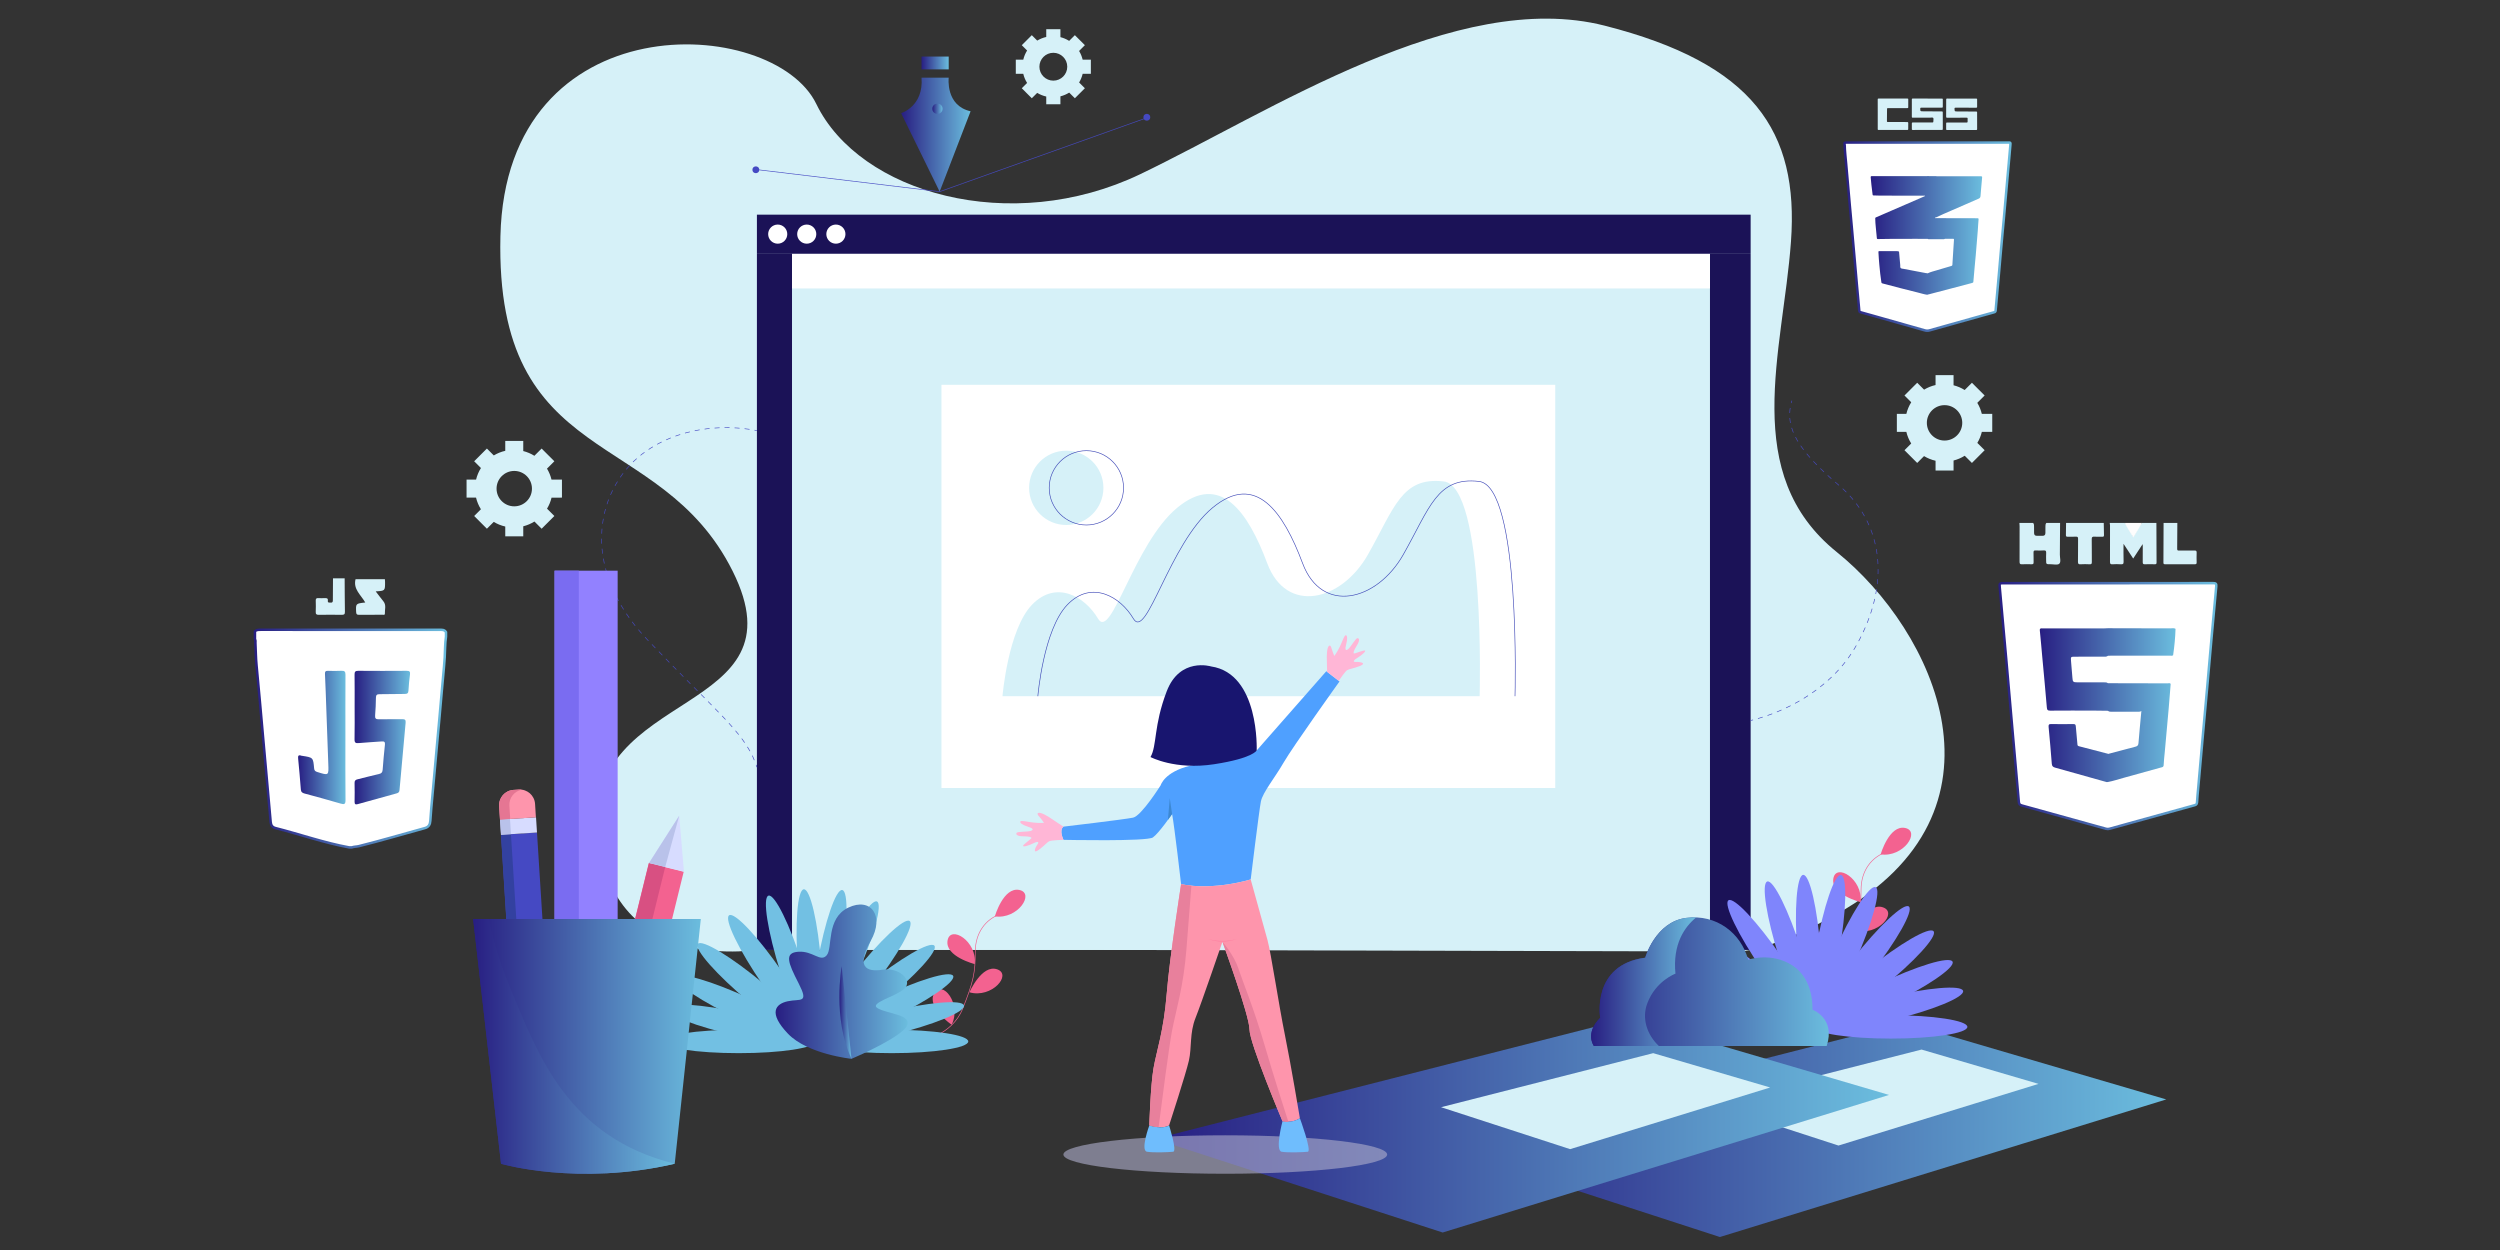 <?xml version="1.0" encoding="utf-8"?>
<!-- Generator: Adobe Illustrator 17.0.0, SVG Export Plug-In . SVG Version: 6.00 Build 0)  -->
<!DOCTYPE svg PUBLIC "-//W3C//DTD SVG 1.1//EN" "http://www.w3.org/Graphics/SVG/1.1/DTD/svg11.dtd">
<svg version="1.1" xmlns="http://www.w3.org/2000/svg" xmlns:xlink="http://www.w3.org/1999/xlink" x="0px" y="0px" width="4000px"
	 height="2000px" viewBox="0 0 4000 2000" enable-background="new 0 0 4000 2000" xml:space="preserve">
<rect x="0" y="0" width="4000" height="2000" fill="#333333" stroke="none"/>
<g id="BACKGROUND" display="none">
	<rect x="1582.162" y="473.05" display="inline" fill="#FFFFFF" width="750" height="500"/>
</g>
<g id="OBJECTS">
	<linearGradient id="SVGID_1_" gradientUnits="userSpaceOnUse" x1="405.943" y1="1181.717" x2="715.609" y2="1181.717">
		<stop  offset="0" style="stop-color:#281E82"/>
		<stop  offset="1" style="stop-color:#6BBDDE"/>
	</linearGradient>
	<path fill="#FFFFFF" stroke="url(#SVGID_1_)" stroke-width="4" stroke-miterlimit="10" d="M562.929,1355.82
		c-1.435,0-2.87,0-4.305,0c-40.015-7.294-78.382-20.867-117.688-30.864c-5.08-1.292-7.37-4.38-7.847-9.667
		c-3.943-43.757-7.716-87.531-11.761-131.277c-3.693-39.941-6.915-79.924-10.868-119.843c-1.173-11.845-1.148-23.819-1.792-35.728
		c-0.101-1.863,0.539-3.839-0.725-5.554c0-4.305,0-8.61,0-12.915c2.753-2.468,6.175-2.322,9.505-2.324
		c95.084-0.044,190.168-0.054,285.252,0.02c3.979,0.003,8.313-0.524,10.91,3.739c0,2.392,0,4.784,0,7.175
		c-1.729,11.075-1.346,22.287-2.082,33.427c-1.276,19.31-3.437,38.534-5.003,57.814c-1.991,24.518-4.392,49.003-6.563,73.507
		c-2.635,29.738-5.246,59.479-8.043,89.203c-1.275,13.553-2.533,27.114-3.394,40.697c-0.383,6.05-2.744,10.062-8.593,11.673
		c-35.257,9.713-70.324,20.119-105.823,28.947C570.422,1354.766,566.543,1354.534,562.929,1355.82z"/>
	<path fill="#D6F1F8" d="M551.448,925.304c0.113,17.925,0.12,35.851,0.419,53.772c0.068,4.081-1.692,4.66-5.14,4.617
		c-12.193-0.152-24.391-0.174-36.583,0.011c-3.625,0.055-5.174-0.855-4.986-4.764c0.287-5.964,0.209-11.956,0.023-17.928
		c-0.097-3.123,0.984-4.266,4.112-4.054c3.332,0.226,6.695,0.139,10.039,0.025c3.084-0.105,5.774-0.157,5.215,4.292
		c-0.441,3.508,2.357,2.704,4.383,2.912c2.88,0.295,3.645-1.024,3.639-3.75c-0.026-11.711,0.132-23.422,0.222-35.132
		C539.011,925.304,545.229,925.304,551.448,925.304z"/>
	<linearGradient id="SVGID_2_" gradientUnits="userSpaceOnUse" x1="476.937" y1="1179.905" x2="552.829" y2="1179.905">
		<stop  offset="0" style="stop-color:#281E82"/>
		<stop  offset="1" style="stop-color:#6BBDDE"/>
	</linearGradient>
	<path fill="url(#SVGID_2_)" d="M552.664,1180.828c-0.001,32.987-0.207,65.976,0.162,98.959c0.08,7.179-1.875,7.71-8.084,5.862
		c-18.986-5.65-38.132-10.77-57.254-15.952c-3.559-0.965-5.799-2.2-6.118-6.485c-1.223-16.43-2.775-32.837-4.32-49.241
		c-0.379-4.027-0.057-6.811,5.076-4.832c0.434,0.167,0.943,0.133,1.416,0.205c17.401,2.644,17.536,2.632,19.059,20.038
		c0.314,3.589,1.852,4.822,4.936,5.789c18.758,5.882,18.496,5.948,17.713-13.646c-1.527-38.199-2.743-76.411-4.107-114.617
		c-0.341-9.55-0.641-19.105-1.187-28.644c-0.216-3.779,1.12-5.054,4.875-4.935c7.164,0.227,14.358,0.37,21.505-0.042
		c5.077-0.293,6.464,1.423,6.434,6.431C552.568,1113.42,552.665,1147.125,552.664,1180.828z"/>
	<path fill="#D6F1F8" d="M568.876,926.765c15.647,0,31.294,0,46.942,0c0.089,1.425,0.245,2.849,0.256,4.274
		c0.113,14.301,0.106,14.301-14.946,15.169c4.364,5.662,8.209,10.896,12.314,15.918c5.055,6.184,1.977,13.265,2.352,19.93
		c0.128,2.279-2.58,1.527-4.077,1.535c-12.416,0.068-24.833-0.049-37.247,0.102c-3.29,0.04-4.476-0.794-4.64-4.353
		c-0.63-13.655-0.784-13.647,14.568-15.346C577.721,952.088,564.808,942.842,568.876,926.765z"/>
	<linearGradient id="SVGID_3_" gradientUnits="userSpaceOnUse" x1="567.268" y1="1180.149" x2="656.116" y2="1180.149">
		<stop  offset="0" style="stop-color:#281E82"/>
		<stop  offset="1" style="stop-color:#6BBDDE"/>
	</linearGradient>
	<path fill="url(#SVGID_3_)" d="M567.413,1131.128c-0.001-17.215,0.151-34.432-0.102-51.643c-0.068-4.616,1.107-6.223,5.946-6.183
		c25.821,0.215,51.645,0.205,77.465,0.006c4.575-0.035,5.822,1.375,5.271,5.774c-1.067,8.528-2.024,17.092-2.433,25.67
		c-0.213,4.47-1.901,5.567-6.074,5.556c-13.387-0.036-26.776,0.449-40.163,0.402c-4.323-0.015-5.78,1.359-5.826,5.723
		c-0.097,9.313-0.511,18.641-1.281,27.922c-0.411,4.956,0.878,6.676,6.097,6.522c12.422-0.368,24.866,0.048,37.293-0.208
		c4.432-0.091,5.818,1.193,5.392,5.694c-3.392,35.907-6.654,71.826-9.773,107.758c-0.289,3.332-1.846,4.512-4.615,5.273
		c-20.72,5.694-41.439,11.391-62.129,17.192c-3.737,1.048-5.21,0.204-5.132-3.895c0.19-10.038,0.22-20.087-0.018-30.123
		c-0.088-3.727,1.637-4.935,4.825-5.704c11.372-2.743,22.65-5.902,34.073-8.401c4.315-0.944,5.743-2.787,6.043-7.096
		c0.929-13.339,2.244-26.655,3.623-39.957c0.434-4.192-0.974-5.449-5.096-5.116c-12.143,0.983-24.334,1.436-36.456,2.607
		c-5.15,0.497-7.204-0.282-7.07-6.131C567.667,1165.564,567.414,1148.343,567.413,1131.128z"/>
	<linearGradient id="SVGID_4_" gradientUnits="userSpaceOnUse" x1="2949.337" y1="378.624" x2="3218.71" y2="378.624">
		<stop  offset="0" style="stop-color:#281E82"/>
		<stop  offset="1" style="stop-color:#6BBDDE"/>
	</linearGradient>
	<path fill="#FFFFFF" stroke="url(#SVGID_4_)" stroke-width="4" stroke-miterlimit="10" d="M2951.337,231.925
		c0-1.091,0-2.182,0-3.273c0.538-0.484,1.203-0.527,1.875-0.544c0.667-0.016,1.333-0.01,2-0.01
		c85.701,0,171.403-0.003,257.104,0.008c4.737,0.001,4.635-0.484,4.2,4.817c-0.763,9.294-1.613,18.582-2.456,27.869
		c-0.674,7.418-1.332,14.838-1.997,22.256c-0.671,7.479-1.319,14.96-1.968,22.441c-0.649,7.481-1.372,14.956-2.006,22.437
		c-0.644,7.602-1.364,15.198-2.023,22.799c-0.612,7.058-1.276,14.113-1.937,21.167c-0.711,7.596-1.402,15.194-2.049,22.796
		c-0.503,5.913-1.052,11.822-1.558,17.734c-0.562,6.576-1.138,13.15-1.714,19.725c-0.639,7.299-1.269,14.599-1.946,21.895
		c-0.689,7.416-1.312,14.838-2.011,22.253c-0.654,6.933-1.343,13.863-1.882,20.807c-0.127,1.631-1.165,2.219-2.574,2.602
		c-6.901,1.874-13.789,3.796-20.664,5.764c-16.022,4.585-32.103,8.965-48.13,13.536c-11.423,3.257-22.902,6.317-34.313,9.619
		c-2.57,0.744-5.119,0.689-7.69-0.051c-25.918-7.456-51.912-14.645-77.849-22.035c-7.868-2.242-15.734-4.492-23.635-6.616
		c-3.05-0.82-3.072-0.889-3.381-4.032c-1.294-13.139-2.438-26.292-3.637-39.44c-1.458-15.981-2.769-31.975-4.221-47.956
		c-1.294-14.233-2.514-28.473-3.799-42.707c-1.144-12.666-2.349-25.327-3.471-37.994c-1.037-11.701-2.08-23.402-3.073-35.107
		c-0.871-10.255-1.833-20.505-2.728-30.757c-0.858-9.824-2.07-19.626-2.284-29.501
		C2951.513,232.231,2951.424,232.082,2951.337,231.925z"/>
	<path fill="#D6F1F8" d="M3083.553,207.922c-7.697,0-15.395-0.025-23.091,0.027c-1.155,0.008-1.548-0.247-1.507-1.468
		c0.096-2.906,0.108-5.82,0.001-8.725c-0.051-1.401,0.312-1.814,1.771-1.806c10.242,0.057,20.485-0.024,30.727,0.038
		c1.491,0.009,2.023-0.324,1.908-1.853c-0.144-1.91,0.854-4.4-0.323-5.575c-0.926-0.924-3.444-0.281-5.254-0.284
		c-9.091-0.016-18.183-0.044-27.273,0.012c-1.292,0.008-1.587-0.347-1.578-1.603c0.064-9.151,0.078-18.304,0.024-27.455
		c-0.008-1.315,0.388-1.556,1.617-1.552c15.454,0.052,30.909,0.056,46.364,0.036c1.079-0.001,1.585,0.116,1.55,1.42
		c-0.102,3.876-0.092,7.758-0.007,11.635c0.027,1.244-0.393,1.472-1.534,1.471c-10.909-0.01-21.818,0.062-32.727,0.039
		c-1.357-0.003-1.851,0.247-1.811,1.741c0.106,4.02,0.027,4.022,4.04,4.053c10.12,0.077,20.24,0.176,30.36,0.204
		c1.232,0.003,1.641,0.274,1.634,1.582c-0.046,8.848-0.038,17.698,0.045,26.546c0.013,1.38-0.491,1.522-1.662,1.514
		c-7.758-0.049-15.516-0.025-23.273-0.025C3083.553,207.903,3083.553,207.913,3083.553,207.922z"/>
	<path fill="#D6F1F8" d="M3138.615,207.967c-7.755,0-15.51-0.026-23.264,0.028c-1.173,0.008-1.541-0.281-1.505-1.481
		c0.089-2.966,0.098-5.938,0.007-8.903c-0.041-1.322,0.438-1.563,1.656-1.559c10.298,0.036,20.596-0.03,30.894,0.027
		c1.446,0.008,1.876-0.39,1.764-1.789c-0.111-1.384-0.127-2.799,0.035-4.174c0.192-1.63-0.515-1.827-1.931-1.819
		c-10.178,0.059-20.356,0.003-30.534,0.065c-1.427,0.009-1.937-0.209-1.916-1.812c0.12-9.026,0.123-18.053,0.103-27.08
		c-0.003-1.243,0.146-1.769,1.624-1.763c15.449,0.064,30.898,0.053,46.347,0.013c1.169-0.003,1.528,0.274,1.502,1.479
		c-0.081,3.815-0.096,7.635,0.006,11.449c0.036,1.357-0.314,1.688-1.677,1.681c-10.905-0.052-21.81,0.011-32.715-0.033
		c-1.377-0.005-1.861,0.26-1.794,1.761c0.19,4.244,0.116,4.23,4.299,4.251c10.056,0.051,20.112,0.151,30.168,0.147
		c1.379-0.001,1.694,0.366,1.686,1.709c-0.054,8.724-0.052,17.448,0.036,26.172c0.014,1.421-0.409,1.656-1.709,1.645
		c-7.694-0.063-15.388-0.031-23.082-0.031C3138.615,207.956,3138.615,207.961,3138.615,207.967z"/>
	<path fill="#D6F1F8" d="M3004.382,182.759c0-7.816,0.029-15.632-0.03-23.447c-0.009-1.23,0.238-1.615,1.55-1.612
		c15.267,0.036,30.535,0.014,45.802-0.038c1.146-0.004,1.544,0.234,1.517,1.464c-0.089,4.057-0.106,8.119-0.019,12.176
		c0.029,1.366-0.351,1.7-1.708,1.693c-10.178-0.047-20.357,0.025-30.535-0.023c-1.349-0.006-1.695,0.307-1.691,1.67
		c0.021,6.3-0.047,12.602-0.182,18.901c-0.029,1.366,0.336,1.7,1.701,1.696c10.178-0.028,20.356,0.075,30.534,0.033
		c1.556-0.006,1.925,0.458,1.872,1.922c-0.114,3.147-0.097,6.3-0.046,9.45c0.017,1.045-0.326,1.3-1.337,1.298
		c-15.389-0.039-30.778-0.059-46.167-0.015c-1.337,0.004-1.262-0.632-1.26-1.54c0.016-7.876,0.01-15.753,0.01-23.629
		C3004.39,182.759,3004.386,182.759,3004.382,182.759z"/>
	<linearGradient id="SVGID_5_" gradientUnits="userSpaceOnUse" x1="2993.104" y1="376.701" x2="3171.401" y2="376.701">
		<stop  offset="0" style="stop-color:#281E82"/>
		<stop  offset="1" style="stop-color:#6BBDDE"/>
	</linearGradient>
	<path fill="url(#SVGID_5_)" d="M3169.572,282.075c-23.637,0.032-47.275-0.014-70.912-0.04h-0.001l0,0
		c-0.617-0.366-1.296-0.199-1.947-0.205c-4.22-0.042-8.44-0.063-12.661-0.09c-0.846,0.025-1.693,0.071-2.54,0.071
		c-28.72,0.004-57.44,0.026-86.16-0.048c-1.924-0.005-2.401,0.554-2.208,2.321c0.424,3.901,0.688,7.82,1.122,11.721
		c0.579,5.213,1.251,10.416,1.898,15.621c0.097,0.777,0.382,1.258,1.374,1.268c3.511,0.036,7.021,0.282,10.531,0.293
		c19.51,0.06,39.02,0.075,58.53,0.103c4.479,0.007,8.959,0.001,13.439,0.001c0.003,0.192,0.006,0.383,0.009,0.574
		c-0.754,0.355-1.5,0.729-2.263,1.06c-20.451,8.876-40.903,17.749-61.358,26.618c-4.588,1.989-9.205,3.915-13.761,5.974
		c-0.932,0.421-2.294,0.57-2.295,2.178c-0.003,4.909,0.494,9.783,0.949,14.659c0.517,5.529,1.192,11.044,1.606,16.579
		c0.112,1.499,0.569,1.797,1.922,1.768c6.419-0.136,12.84-0.232,19.26-0.264c12.784-0.063,25.568-0.086,38.352-0.105
		c7.209-0.011,14.418,0.019,21.627,0.031c0.709,0.605,1.576,0.548,2.416,0.55c7.612,0.013,15.224,0.014,22.836-0.002
		c0.835-0.002,1.709,0.079,2.414-0.544c-0.013-0.056-0.046-0.072-0.062-0.121c4.482,0.017,8.964,0.063,13.445,0.029
		c1.035-0.008,1.311,0.257,1.233,1.321c-0.429,5.914-0.773,11.835-1.149,17.753c-0.475,7.488-0.974,14.976-1.406,22.467
		c-0.061,1.063-0.357,1.546-1.451,1.862c-7.755,2.239-15.501,4.515-23.214,6.895c-5.03,1.552-10.215,2.66-14.976,5.018
		c-0.329-0.244-0.839-0.104-1.188-0.305c-0.424-0.019-0.857,0.012-1.27-0.066c-12.004-2.269-24.005-4.549-36.007-6.829
		c-1.535-0.292-3.34-0.239-4.474-1.209c-1.284-1.099-0.704-3.04-0.852-4.625c-0.596-6.375-1.288-12.744-1.713-19.131
		c-0.245-3.675,0.045-2.671-3.24-3.402c-0.349-0.078-0.725-0.045-1.088-0.044c-9.091,0.014-18.181,0.05-27.272,0.027
		c-1.222-0.003-1.653,0.249-1.596,1.612c0.283,6.83,0.875,13.633,1.456,20.442c0.796,9.323,1.881,18.605,3.27,27.857
		c0.171,1.139,0.584,1.462,1.598,1.728c18.74,4.915,37.448,9.958,56.285,14.494c5.202,1.253,10.29,2.983,15.614,3.723
		c0.254-0.141,0.508-0.282,0.762-0.422c0.473-0.079,0.956-0.12,1.418-0.241c12.189-3.184,24.379-6.366,36.563-9.571
		c11.016-2.898,22.019-5.847,33.045-8.704c1.239-0.321,1.828-0.808,1.895-2.104c0.103-1.991,0.353-3.974,0.528-5.962
		c0.52-5.902,1.019-11.806,1.555-17.707c0.552-6.08,1.167-12.154,1.703-18.236c0.547-6.204,1.027-12.414,1.543-18.62
		c0.576-6.931,1.202-13.857,1.726-20.792c0.452-5.973,0.664-11.967,1.253-17.925c0.189-1.908-0.405-2.185-1.932-2.182
		c-21.759,0.037-43.518-0.148-65.277-0.148c-0.815,0-1.63,0-2.445,0c0.563-2,1.222-0.962,1.897-1.285
		c15.093-7.221,30.623-13.371,45.868-20.249c7.318-3.302,14.669-6.49,22.056-9.635c2.167-0.923,2.883-2.402,2.997-4.596
		c0.178-3.441,0.537-6.861,0.836-10.295c0.55-6.325,1.09-12.645,1.688-18.965C3171.51,282.584,3171.183,282.073,3169.572,282.075z"
		/>
	<path fill="#D6F1F8" d="M3450.241,836.728c0.069,21.041,0.106,42.082,0.252,63.122c0.016,2.251-0.539,3.052-2.897,2.976
		c-5.256-0.17-10.528-0.199-15.781,0.007c-2.753,0.108-3.492-0.81-3.441-3.49c0.16-8.288,0.062-16.582,0.051-24.873
		c-0.001-0.903-0.087-1.807-0.195-3.906c-5.342,8.174-10.065,15.401-15.104,23.11c-5.004-7.629-9.826-14.98-15.476-23.594
		c0,10.474-0.224,19.478,0.107,28.461c0.139,3.772-1.096,4.534-4.514,4.305c-4.445-0.299-8.943-0.321-13.383,0.008
		c-3.357,0.248-3.884-1.082-3.866-4.041c0.114-19.452,0.067-38.906,0.038-58.359c-0.002-1.243-0.294-2.485-0.452-3.727
		c7.977,0,15.953,0,23.93,0c3.341,2.268,4.536,6.078,6.548,9.276c2.626,4.173,5.309,8.325,7.517,12.79
		c-0.119,0.578,0.643-0.336,0.051-0.098c-0.265,0.106-0.381-0.07-0.174-0.426c4.292-7.381,7.665-15.354,13.816-21.542
		C3434.926,836.728,3442.583,836.728,3450.241,836.728z"/>
	<path fill="#D6F1F8" d="M3296.134,836.728c-0.106,16.884-0.148,33.768-0.357,50.651c-0.063,5.045,2.193,11.795-0.97,14.64
		c-2.766,2.487-9.403,0.714-14.33,0.745c-6.677,0.042-6.677,0.01-6.677-6.742c0-3.667-0.202-7.348,0.061-10.996
		c0.229-3.178-0.474-4.635-4.06-4.344c-4.118,0.334-8.294,0.257-12.425,0.016c-2.85-0.166-3.926,0.518-3.753,3.606
		c0.284,5.086-0.05,10.203,0.13,15.299c0.089,2.523-0.714,3.311-3.226,3.225c-5.096-0.175-10.214-0.265-15.299,0.025
		c-3.239,0.185-3.954-0.923-3.932-3.993c0.134-18.971,0.075-37.943,0.053-56.915c-0.002-1.738-0.198-3.477-0.304-5.215
		c7.338,0,14.677,0,22.015,0c1.735,2.008,1.38,4.465,1.432,6.819c0.066,3.016,0.04,6.033,0.036,9.049
		c-0.004,3.099,1.277,4.741,4.537,4.691c3.015-0.046,6.034-0.046,9.049,0c3.26,0.05,4.535-1.593,4.537-4.691
		c0.002-3.334-0.02-6.668,0.036-10.002c0.035-2.058-0.081-4.164,1.431-5.867C3281.457,836.728,3288.795,836.728,3296.134,836.728z"
		/>
	<path fill="#D6F1F8" d="M3366.009,836.728c0.106,6.525,0.121,13.054,0.364,19.573c0.089,2.392-1.107,2.499-2.908,2.466
		c-4.146-0.076-8.31,0.196-12.438-0.094c-3.244-0.228-4.325,0.573-4.255,4.063c0.241,12.119,0.004,24.247,0.159,36.369
		c0.036,2.821-0.477,3.946-3.594,3.748c-4.767-0.302-9.58-0.298-14.347-0.004c-3.279,0.202-4.299-0.633-4.232-4.091
		c0.237-12.119-0.002-24.247,0.161-36.369c0.039-2.864-0.541-3.938-3.62-3.722c-4.286,0.3-8.614-0.048-12.914,0.125
		c-2.312,0.093-3.008-0.64-2.933-2.943c0.207-6.37,0.185-12.747,0.254-19.121C3325.807,836.728,3345.908,836.728,3366.009,836.728z"
		/>
	<path fill="#D6F1F8" d="M3483.743,836.728c-0.069,13.85-0.068,27.701-0.265,41.55c-0.039,2.73,1.359,2.631,3.25,2.62
		c8.123-0.047,16.248,0.074,24.368-0.074c2.616-0.048,3.662,0.588,3.544,3.399c-0.212,5.088-0.158,10.194-0.016,15.286
		c0.064,2.301-0.307,3.353-3.026,3.33c-15.767-0.134-31.535-0.09-47.303-0.034c-1.904,0.007-2.838-0.268-2.822-2.548
		c0.152-21.176,0.187-42.353,0.255-63.53C3469.066,836.728,3476.404,836.728,3483.743,836.728z"/>
	<path fill="#FDFDFD" d="M3427.269,836.728c-4.522,7.577-9.045,15.155-13.862,23.225c-4.89-7.934-9.844-15.301-13.897-23.225
		C3408.763,836.728,3418.016,836.728,3427.269,836.728z"/>
	<linearGradient id="SVGID_6_" gradientUnits="userSpaceOnUse" x1="3197.363" y1="1129.728" x2="3548.089" y2="1129.728">
		<stop  offset="0" style="stop-color:#281E82"/>
		<stop  offset="1" style="stop-color:#6BBDDE"/>
	</linearGradient>
	<path fill="#FFFFFF" stroke="url(#SVGID_6_)" stroke-width="4" stroke-miterlimit="10" d="M3373.002,933.11
		c55.983,0,111.967,0.045,167.95-0.091c4.126-0.01,5.493,0.762,5.061,5.198c-2.612,26.806-4.972,53.637-7.365,80.464
		c-2.393,26.827-4.698,53.662-7.09,80.49c-2.392,26.827-4.865,53.646-7.261,80.473c-2.381,26.668-4.714,53.341-7.06,80.013
		c-0.712,8.097-1.574,16.187-2.009,24.299c-0.187,3.485-2.296,3.962-4.857,4.668c-34.51,9.515-69.003,19.087-103.501,28.644
		c-10.425,2.888-20.86,5.738-31.268,8.686c-2.046,0.58-3.883,0.679-6.014,0.085c-44.903-12.523-89.82-24.997-134.782-37.307
		c-3.426-0.938-4.409-2.52-4.696-5.835c-3.364-38.9-6.896-77.786-10.338-116.679c-3.329-37.624-6.562-75.257-9.913-112.88
		c-3.337-37.463-6.771-74.917-10.162-112.375c-0.014-0.159-0.03-0.318-0.045-0.476c-0.702-7.374-0.702-7.374,6.834-7.374
		C3261.992,933.11,3317.497,933.11,3373.002,933.11z"/>
	<linearGradient id="SVGID_7_" gradientUnits="userSpaceOnUse" x1="3263.68" y1="1128.256" x2="3480.863" y2="1128.256">
		<stop  offset="0" style="stop-color:#281E82"/>
		<stop  offset="1" style="stop-color:#6BBDDE"/>
	</linearGradient>
	<path fill="url(#SVGID_7_)" d="M3480.863,1006.132c-2.631-1.671-5.543-0.733-8.298-0.745c-33.289-0.139-66.579-0.172-99.868-0.234
		c-1.906,0.083-3.812,0.238-5.718,0.238c-33,0.015-66,0.018-99-0.003c-2.479-0.001-4.661-0.404-4.246,3.557
		c1.492,14.255,2.654,28.545,3.963,42.819c2.443,26.645,5.019,53.279,7.228,79.943c0.339,4.088,1.295,5.364,5.511,5.326
		c22.955-0.21,45.913-0.126,68.869-0.085c7.801,0.014,15.602,0.194,23.403,0.298c1.818,1.654,4.088,1.569,6.303,1.574
		c13.807,0.034,27.615,0.046,41.422-0.009c2.003-0.008,4.079,0.112,5.782-1.298c-1.573,17.102-3.26,34.194-4.622,51.312
		c-0.273,3.423-1.372,4.983-4.705,5.834c-14.667,3.746-29.273,7.73-43.9,11.63c-0.079-0.09-0.159-0.18-0.238-0.27
		c-15.535-4.053-31.058-8.154-46.619-12.105c-2.167-0.551-2.133-1.856-2.278-3.502c-0.825-9.367-1.823-18.719-2.536-28.094
		c-0.207-2.714-0.823-3.889-3.883-3.841c-11.802,0.184-23.611,0.217-35.412-0.009c-3.709-0.071-4.585,1.031-4.244,4.634
		c1.862,19.674,3.61,39.361,5.119,59.065c0.305,3.98,2.179,5.187,5.627,6.14c27.455,7.586,54.859,15.355,82.278,23.068
		c0.638-0.063,1.277-0.125,1.915-0.188c8.621-1.571,16.907-4.416,25.335-6.714c19.802-5.4,39.578-10.899,59.347-16.422
		c1.965-0.549,4.299-0.466,4.443-3.842c0.3-6.998,1.173-13.971,1.804-20.955c2.106-23.332,4.251-46.661,6.297-69.999
		c1.14-13.009,2.111-26.032,3.159-39.048h-0.001l0,0c-1.325-1.806-3.232-0.844-4.821-0.85c-31.861-0.122-63.723-0.157-95.585-0.21
		c-2.045-1.679-4.511-1.37-6.874-1.377c-14.032-0.04-28.064,0.005-42.096-0.029c-6.649-0.016-7.407-0.735-7.838-7.261
		c-0.599-9.061-1.692-18.079-2.269-27.145c-0.403-6.326-0.414-6.58,5.828-6.599c15.308-0.048,30.616,0.007,45.923-0.036
		c2.515-0.007,5.153,0.382,7.33-1.442c1.748-0.061,3.495-0.175,5.243-0.175c31.376-0.011,62.753,0.007,94.13-0.049
		c1.639-0.003,3.504,0.79,4.943-0.763C3479.066,1034.297,3480.441,1020.258,3480.863,1006.132L3480.863,1006.132L3480.863,1006.132z
		"/>
	<linearGradient id="SVGID_8_" gradientUnits="userSpaceOnUse" x1="2291.015" y1="1807.88" x2="3466.01" y2="1807.88">
		<stop  offset="0" style="stop-color:#281E82"/>
		<stop  offset="1" style="stop-color:#6BBDDE"/>
	</linearGradient>
	<polygon fill="url(#SVGID_8_)" points="2291.015,1829.48 3048.426,1636.526 3466.01,1759.082 2751.797,1979.234 	"/>
	<polygon fill="#D6F1F8" points="2735.037,1765.764 3074.494,1679.287 3261.646,1734.213 2941.551,1832.881 	"/>
	<linearGradient id="SVGID_9_" gradientUnits="userSpaceOnUse" x1="1847.482" y1="1800.68" x2="3022.477" y2="1800.68">
		<stop  offset="0" style="stop-color:#281E82"/>
		<stop  offset="1" style="stop-color:#6BBDDE"/>
	</linearGradient>
	<polygon fill="url(#SVGID_9_)" points="1847.482,1822.28 2604.893,1629.327 3022.477,1751.882 2308.264,1972.034 	"/>
	<polygon fill="#D6F1F8" points="2305.677,1771.524 2645.133,1685.047 2832.286,1739.973 2512.19,1838.641 	"/>
	<path fill="#D6F1F8" d="M1219.695,1518.451c0,0-241.911,47.518-263.51-185.753c-21.599-233.271,332.628-185.753,215.992-419.024
		c-116.636-233.271-380.146-159.834-371.506-535.66c8.639-375.826,436.303-354.226,505.421-211.672
		c69.118,142.555,311.028,211.672,518.38,112.316c207.352-99.356,505.421-298.068,743.012-237.591
		c237.591,60.478,311.028,168.474,298.069,345.587c-12.959,177.113-82.077,371.506,73.437,496.781
		c155.514,125.276,293.749,414.704,0,578.858c0,0-95.036,55.482-155.514,60.14L1219.695,1518.451z"/>
	<rect x="1211.056" y="343.455" fill="#D6F1F8" width="1589.969" height="1176.464"/>
	<rect x="1211.056" y="343.455" fill="#1B1257" width="1589.969" height="62.722"/>
	<rect x="1211.056" y="406.178" fill="#1B1257" width="56.158" height="1113.741"/>
	<rect x="2735.958" y="406.178" fill="#1B1257" width="65.067" height="1113.741"/>
	<circle fill="#FFFFFF" cx="1244.354" cy="374.595" r="15.299"/>
	<circle fill="#FFFFFF" cx="1290.779" cy="374.595" r="15.299"/>
	<circle fill="#FFFFFF" cx="1337.419" cy="374.595" r="15.299"/>
	<rect x="1506.344" y="615.705" fill="#FFFFFF" width="982.043" height="645.096"/>
	<rect x="1267.213" y="406.178" fill="#FFFFFF" width="1468.745" height="55.353"/>
	<g>
		<linearGradient id="SVGID_10_" gradientUnits="userSpaceOnUse" x1="1441.829" y1="215.48" x2="1552.938" y2="215.48">
			<stop  offset="0" style="stop-color:#281E82"/>
			<stop  offset="1" style="stop-color:#6BBDDE"/>
		</linearGradient>
		<path fill="url(#SVGID_10_)" d="M1474.438,124.299h43.477c0,0-5.435,44.685,35.023,53.743l-49.516,128.62l-61.593-125.6
			C1441.829,181.061,1478.061,170.191,1474.438,124.299z"/>
		<linearGradient id="SVGID_11_" gradientUnits="userSpaceOnUse" x1="1474.438" y1="100.749" x2="1517.915" y2="100.749">
			<stop  offset="0" style="stop-color:#281E82"/>
			<stop  offset="1" style="stop-color:#6BBDDE"/>
		</linearGradient>
		<rect x="1474.438" y="90.483" fill="url(#SVGID_11_)" width="43.477" height="20.531"/>
		<linearGradient id="SVGID_12_" gradientUnits="userSpaceOnUse" x1="1499.799" y1="242.955" x2="1503.422" y2="242.955">
			<stop  offset="0" style="stop-color:#281E82"/>
			<stop  offset="1" style="stop-color:#6BBDDE"/>
		</linearGradient>
		<line fill="url(#SVGID_12_)" x1="1503.422" y1="306.661" x2="1499.799" y2="179.249"/>
		<linearGradient id="SVGID_13_" gradientUnits="userSpaceOnUse" x1="1491.765" y1="174.026" x2="1508.069" y2="174.026">
			<stop  offset="0" style="stop-color:#281E82"/>
			<stop  offset="1" style="stop-color:#6BBDDE"/>
		</linearGradient>
		<circle fill="url(#SVGID_13_)" cx="1499.917" cy="174.027" r="8.152"/>
	</g>
	<g>
		<polyline fill="none" stroke="#4549C3" stroke-miterlimit="10" points="1213.121,271.638 1503.422,306.661 1831.916,189.515 		"/>
		<circle fill="#4549C3" cx="1209.347" cy="271.638" r="5.435"/>
		<circle fill="#4549C3" cx="1834.935" cy="187.613" r="5.435"/>
	</g>
	<g>
		<g>
			<path fill="none" stroke="#4549C3" stroke-miterlimit="10" d="M2801.025,1152.705c0,0,1.375-0.276,3.894-0.895"/>
			<path fill="none" stroke="#4549C3" stroke-miterlimit="10" stroke-dasharray="8.037,8.037" d="M2812.681,1149.737
				c30.595-8.762,113.866-39.032,157.988-117.988c54.718-97.916,43.199-194.446-28.799-255.617
				c-67.12-57.027-84.182-91.759-76.852-127.315"/>
			<path fill="none" stroke="#4549C3" stroke-miterlimit="10" d="M2865.923,644.896c0.327-1.281,0.684-2.565,1.07-3.852"/>
		</g>
	</g>
	<g>
		<g>
			<path fill="none" stroke="#4549C3" stroke-miterlimit="10" d="M1211.056,689.042c0,0-1.367-0.331-3.911-0.82"/>
			<path fill="none" stroke="#4549C3" stroke-miterlimit="10" stroke-dasharray="8.012,8.012" d="M1199.247,686.891
				c-27.904-4.127-100.351-9.268-163.865,33.83c-80.637,54.718-112.316,184.313,0,302.389
				c107.045,112.535,153.923,146.591,173.046,196.91"/>
			<path fill="none" stroke="#4549C3" stroke-miterlimit="10" d="M1209.799,1223.789c0.435,1.253,0.854,2.517,1.257,3.793"/>
		</g>
	</g>
	<g>
		<path fill="none" stroke="#F36290" stroke-linecap="round" stroke-linejoin="round" stroke-miterlimit="10" d="M1474.031,1665.023
			c0,0,48.958-7.882,66.237-51.081c17.279-43.198,20.159-57.598,20.159-90.716s18.719-51.838,35.999-59.038"/>
		<path fill="#F36290" d="M1522.634,1639.574c0,0-40.698-27.875-27.887-50.386
			C1507.557,1566.677,1539.246,1606.293,1522.634,1639.574z"/>
		<path fill="#F36290" d="M1551.103,1587.693c0,0,19.789-45.184,44.296-36.801C1619.906,1559.276,1586.9,1597.801,1551.103,1587.693
			z"/>
		<path fill="#F36290" d="M1559.645,1542.576c0,0-47.821-12.101-43.576-37.652
			C1520.315,1479.374,1563.737,1505.605,1559.645,1542.576z"/>
		<path fill="#F36290" d="M1591.727,1466.188c0,0,13.723-47.381,39.114-42.268
			C1656.233,1429.034,1628.537,1471.537,1591.727,1466.188z"/>
	</g>
	<g>
		<path fill="none" stroke="#F36290" stroke-linecap="round" stroke-linejoin="round" stroke-miterlimit="10" d="M2891.284,1565.838
			c0,0,48.958-7.882,66.238-51.081c17.279-43.198,20.159-57.598,20.159-90.716s18.719-51.838,35.998-59.038"/>
		<path fill="#F36290" d="M2939.888,1540.389c0,0-40.698-27.875-27.887-50.386
			C2924.811,1467.491,2956.499,1507.107,2939.888,1540.389z"/>
		<path fill="#F36290" d="M2968.356,1488.508c0,0,19.789-45.185,44.296-36.801C3037.16,1460.09,3004.154,1498.615,2968.356,1488.508
			z"/>
		<path fill="#F36290" d="M2976.898,1443.391c0,0-47.821-12.101-43.575-37.652C2937.569,1380.188,2980.99,1406.42,2976.898,1443.391
			z"/>
		<path fill="#F36290" d="M3008.981,1367.002c0,0,13.723-47.381,39.114-42.268
			C3073.486,1329.848,3045.791,1372.352,3008.981,1367.002z"/>
	</g>
	<g>
		<ellipse fill="#72C0E3" cx="1182.042" cy="1666.327" rx="122.395" ry="18.719"/>
		<ellipse fill="#72C0E3" cx="1426.833" cy="1666.327" rx="122.395" ry="18.719"/>
		
			<ellipse transform="matrix(0.972 -0.235 0.235 0.972 -344.952 380.341)" fill="#72C0E3" cx="1423.405" cy="1637.566" rx="122.396" ry="18.719"/>
		
			<ellipse transform="matrix(0.902 -0.432 0.432 0.902 -558.473 770.235)" fill="#72C0E3" cx="1414.803" cy="1613.412" rx="122.395" ry="18.719"/>
		
			<ellipse transform="matrix(0.779 -0.627 0.627 0.779 -687.397 1229.265)" fill="#72C0E3" cx="1399.773" cy="1589.57" rx="122.395" ry="18.719"/>
		
			<ellipse transform="matrix(0.617 -0.787 0.787 0.617 -707.009 1687.37)" fill="#72C0E3" cx="1379.951" cy="1570.004" rx="122.395" ry="18.719"/>
		
			<ellipse transform="matrix(0.407 -0.913 0.913 0.407 -617.182 2157.887)" fill="#72C0E3" cx="1354.31" cy="1554.554" rx="122.395" ry="18.719"/>
		
			<ellipse transform="matrix(0.175 -0.985 0.985 0.175 -428.489 2580.099)" fill="#72C0E3" cx="1325.901" cy="1545.828" rx="122.396" ry="18.719"/>
		
			<ellipse transform="matrix(-0.075 -0.997 0.997 -0.075 -147.205 2952.043)" fill="#72C0E3" cx="1295.227" cy="1544.279" rx="122.395" ry="18.719"/>
		
			<ellipse transform="matrix(-0.302 -0.953 0.953 -0.302 172.48 3225.6)" fill="#72C0E3" cx="1267.511" cy="1549.635" rx="122.395" ry="18.719"/>
		
			<ellipse transform="matrix(-0.567 -0.824 0.824 -0.567 646.247 3470.648)" fill="#72C0E3" cx="1235.01" cy="1565.528" rx="122.395" ry="18.719"/>
		
			<ellipse transform="matrix(-0.767 -0.641 0.641 -0.767 1121.042 3582.472)" fill="#72C0E3" cx="1210.526" cy="1587.834" rx="122.395" ry="18.719"/>
		
			<ellipse transform="matrix(-0.907 -0.421 0.421 -0.907 1595.355 3582.033)" fill="#72C0E3" cx="1193.438" cy="1614.754" rx="122.395" ry="18.719"/>
		
			<ellipse transform="matrix(-0.977 -0.215 0.215 -0.977 1989.853 3496.311)" fill="#72C0E3" cx="1184.899" cy="1640.036" rx="122.395" ry="18.719"/>
	</g>
	<g>
		<ellipse fill="#7F85FC" cx="2780.611" cy="1643.023" rx="122.396" ry="18.719"/>
		<ellipse fill="#7F85FC" cx="3025.402" cy="1643.023" rx="122.395" ry="18.719"/>
		
			<ellipse transform="matrix(0.972 -0.235 0.235 0.972 -294.712 755.331)" fill="#7F85FC" cx="3021.974" cy="1614.261" rx="122.395" ry="18.72"/>
		
			<ellipse transform="matrix(0.902 -0.432 0.432 0.902 -391.283 1459.057)" fill="#7F85FC" cx="3013.372" cy="1590.108" rx="122.395" ry="18.72"/>
		
			<ellipse transform="matrix(0.779 -0.627 0.627 0.779 -319.364 2226.62)" fill="#7F85FC" cx="2998.342" cy="1566.265" rx="122.395" ry="18.719"/>
		
			<ellipse transform="matrix(0.617 -0.787 0.787 0.617 -76.363 2936.5)" fill="#7F85FC" cx="2978.52" cy="1546.699" rx="122.395" ry="18.719"/>
		
			<ellipse transform="matrix(0.407 -0.913 0.913 0.407 351.292 3603.921)" fill="#7F85FC" cx="2952.879" cy="1531.25" rx="122.395" ry="18.719"/>
		
			<ellipse transform="matrix(0.175 -0.985 0.985 0.175 912.694 4134.681)" fill="#7F85FC" cx="2924.47" cy="1522.524" rx="122.395" ry="18.719"/>
		
			<ellipse transform="matrix(-0.075 -0.997 0.997 -0.075 1594.898 4521.022)" fill="#7F85FC" cx="2893.796" cy="1520.975" rx="122.395" ry="18.719"/>
		
			<ellipse transform="matrix(-0.302 -0.953 0.953 -0.302 2275.551 4719.351)" fill="#7F85FC" cx="2866.08" cy="1526.331" rx="122.395" ry="18.719"/>
		
			<ellipse transform="matrix(-0.567 -0.824 0.824 -0.567 3170.775 4750.638)" fill="#7F85FC" cx="2833.58" cy="1542.223" rx="122.395" ry="18.719"/>
		
			<ellipse transform="matrix(-0.767 -0.641 0.641 -0.767 3961.11 4566.466)" fill="#7F85FC" cx="2809.095" cy="1564.529" rx="122.395" ry="18.719"/>
		
			<ellipse transform="matrix(-0.907 -0.421 0.421 -0.907 4653.472 4211.176)" fill="#7F85FC" cx="2792.007" cy="1591.45" rx="122.395" ry="18.719"/>
		
			<ellipse transform="matrix(-0.977 -0.215 0.215 -0.977 5154.682 3793.624)" fill="#7F85FC" cx="2783.468" cy="1616.732" rx="122.395" ry="18.719"/>
	</g>
	<g>
		<linearGradient id="SVGID_14_" gradientUnits="userSpaceOnUse" x1="1240.971" y1="1570.694" x2="1452.362" y2="1570.694">
			<stop  offset="0" style="stop-color:#281E82"/>
			<stop  offset="1" style="stop-color:#6BBDDE"/>
		</linearGradient>
		<path fill="url(#SVGID_14_)" d="M1362.424,1694.133c0,0-70.233-7.2-101.788-40.319c-31.556-33.119-20.283-47.518,0-51.838
			c20.283-4.32,34.052,4.319,17.088-28.799c-16.964-33.119-23.354-48.958,0-50.398c23.354-1.44,34.874,17.279,44.953,5.76
			c10.08-11.519-1.439-59.038,34.559-76.317c35.999-17.279,58.767,12.959,35.863,53.278c-22.904,40.318-8.504,50.398,18.855,46.078
			c27.359-4.32,48.792,17.279,35.196,30.239c-13.596,12.959-58.235,23.039-42.396,31.679c15.839,8.64,54.315,10.079,46.597,27.359
			C1443.632,1658.134,1376.253,1688.373,1362.424,1694.133z"/>
		<linearGradient id="SVGID_15_" gradientUnits="userSpaceOnUse" x1="1343.022" y1="1619.975" x2="1362.424" y2="1619.975">
			<stop  offset="0" style="stop-color:#281E82"/>
			<stop  offset="1" style="stop-color:#6BBDDE"/>
		</linearGradient>
		<path fill="url(#SVGID_15_)" d="M1346.667,1545.818c0,0-14.965,84.068,15.757,148.314"/>
	</g>
	<path fill="#D6F1F8" d="M1603.977,1113.927c0,0,8.923-106.684,47.321-146.458c38.399-39.775,84.477-13.27,105.596,22.436
		c21.119,35.706,57.184-119.808,126.509-177.406c69.324-57.598,113.482,6.72,144.201,88.797
		c30.719,82.077,118.636,60.958,161.074-13.92c42.438-74.877,53.958-124.795,121.155-117.115
		c67.198,7.68,57.598,343.667,57.598,343.667H1603.977z"/>
	<path fill="none" stroke="#3C46B6" stroke-miterlimit="10" d="M1660.549,1113.927c0,0,8.923-106.684,47.321-146.458
		c38.399-39.775,84.477-13.27,105.596,22.436c21.119,35.706,57.184-119.808,126.509-177.406
		c69.324-57.598,113.482,6.72,144.201,88.797c30.719,82.077,118.636,60.958,161.074-13.92
		c42.438-74.877,53.958-124.795,121.155-117.115c67.198,7.68,57.598,343.667,57.598,343.667"/>
	<g>
		<ellipse opacity="0.61" fill="#AEAECC" cx="1960.448" cy="1847.244" rx="259.016" ry="30.771"/>
		<path fill="#4FA0FF" d="M1857.111,1256.381c0,0,5.76-21.119,46.91-31.207c33.261-8.153,106.685-24.471,106.685-24.471
			l111.356-126.715l21.119,16.319c0,0-74.877,104.636-89.277,129.595c-14.399,24.959-33.599,47.998-36.478,62.398
			c-2.88,14.399-16.319,124.795-16.319,124.795s-57.598,18.239-111.356,7.68c0,0-10.559-92.156-14.399-112.316
			c0,0-21.119,30.719-30.719,37.439c-9.599,6.719-143.034,3.84-143.034,3.84s-7.68-15.359,0-21.119c0,0,97.916-11.52,111.356-14.4
			C1826.392,1305.339,1857.111,1256.381,1857.111,1256.381z"/>
		<path fill="#18156F" d="M1937.748,1066.308c0,0-49.918-15.306-71.037,39.865c-21.119,55.171-15.359,86.85-25.919,105.089
			c0,0,39.359,21.119,101.756,11.52c62.398-9.6,68.157-22.079,68.157-22.079S2015.505,1077.828,1937.748,1066.308z"/>
		<path fill="#FE95AC" d="M2027.985,1504.052c-5.759-21.119-26.879-96.956-26.879-96.956s-57.598,18.239-111.356,7.68
			c0,0-18.239,116.156-23.039,175.673s-16.319,91.197-21.119,119.036c-4.8,27.839-6.72,91.196-6.72,91.196s20.159,6.72,31.679,0
			c0,0,26.879-82.557,31.679-103.676c4.8-21.119,0.96-44.159,10.559-68.157c9.6-23.999,43.083-121.916,43.083-121.916
			s43.313,118.076,43.313,140.155c0,22.079,52.798,146.874,52.798,146.874s14.4,3.84,27.839-4.8c0,0-14.399-86.397-23.999-133.435
			C2046.224,1608.688,2033.745,1525.171,2027.985,1504.052z"/>
		<path fill="#6FBDFD" d="M1838.872,1800.68c0,0-14.759,40.319-3.599,42.118c11.16,1.8,34.918,0.72,41.758,0
			c6.84-0.72-6.48-42.118-6.48-42.118C1859.031,1807.4,1838.872,1800.68,1838.872,1800.68z"/>
		<path fill="#6FBDFD" d="M2079.823,1789.161c-13.439,8.64-27.839,4.8-27.839,4.8s-12.445,47.039-1.285,48.838
			c11.159,1.8,34.918,0.72,41.758,0C2099.297,1842.079,2079.823,1789.161,2079.823,1789.161z"/>
		<g>
			<path fill="#FF7D9F" d="M1933.908,1502.612c0,0,2.688,0.832,6.818,1.562c1.026,0.212,2.154,0.351,3.337,0.541
				c1.193,0.132,2.444,0.307,3.747,0.417c1.302,0.119,2.647,0.23,4.018,0.279c1.369,0.094,2.762,0.099,4.155,0.096
				c1.393,0.049,2.784-0.063,4.155-0.099c1.371-0.038,2.712-0.205,4.016-0.297c1.305-0.089,2.549-0.318,3.741-0.449
				c1.195-0.125,2.305-0.358,3.334-0.554c1.024-0.216,1.983-0.337,2.81-0.543c0.829-0.2,1.552-0.375,2.147-0.518
				c1.197-0.276,1.881-0.434,1.881-0.434s-0.664,0.226-1.827,0.621c-0.585,0.192-1.295,0.425-2.109,0.692
				c-0.813,0.276-1.76,0.476-2.785,0.732c-1.026,0.249-2.136,0.539-3.333,0.724c-1.195,0.191-2.444,0.493-3.762,0.605
				c-1.316,0.118-2.67,0.346-4.059,0.385c-1.388,0.048-2.797,0.174-4.208,0.134c-1.412-0.009-2.823-0.026-4.208-0.132
				c-1.389-0.054-2.746-0.222-4.06-0.369c-1.316-0.131-2.572-0.384-3.767-0.573c-1.186-0.25-2.313-0.445-3.337-0.709
				c-1.031-0.229-1.963-0.495-2.784-0.742c-0.823-0.24-1.531-0.482-2.114-0.675C1934.55,1502.9,1933.908,1502.612,1933.908,1502.612
				z"/>
		</g>
		<path fill="#FFB6D6" d="M1701.597,1322.619c0,0-12.479-7.92-18.599-12.24c-6.12-4.32-17.64-11.16-21.599-9.72
			c-3.96,1.44,1.8,5.924,5.4,10.882c3.6,4.957,3.6,4.957,3.6,4.957s-6.12,0.72-16.559-0.36c-10.44-1.08-19.799-3.96-21.239-1.8
			c-1.44,2.16,3.6,5.76,11.879,8.28c8.28,2.52,10.08,5.039,4.68,6.84c-5.399,1.8-21.239,0.72-22.679,3.24
			c-1.44,2.52,1.08,5.4,10.8,5.4c9.72,0,13.32,1.44,12.959,2.88c-0.36,1.44-12.959,10.079-13.32,12.239
			c-0.36,2.16,6.48,1.08,19.799-5.4c0,0,7.56-2.88,3.24,3.24c-4.32,6.12-7.56,15.839,2.16,8.64c9.72-7.2,12.959-11.88,16.559-13.68
			c3.6-1.8,22.919-2.28,22.919-2.28S1693.918,1328.378,1701.597,1322.619z"/>
		<path fill="#FFB6D6" d="M2168.66,1054.678c12.592-7.8,17.158-13.005,15.14-13.855c-2.019-0.849-16.052,5.188-17.461,4.724
			c-1.41-0.465-0.705-4.277,4.487-12.494c5.191-8.217,4.103-11.886,1.203-12.014c-2.9-0.129-10.447,13.839-14.852,17.443
			c-4.406,3.604-5.575,0.736-3.283-7.61c2.292-8.346,1.94-14.529-0.655-14.465c-2.595,0.064-5.159,9.515-9.822,18.917
			c-4.663,9.403-8.54,14.192-8.54,14.192s0,0-2.269-5.691c-2.269-5.692-2.983-12.955-6.315-10.377
			c-3.333,2.579-3.703,15.971-3.319,23.452c0.255,4.975,0.354,13.158,0.391,18.096l18.6,14.373
			c2.438-3.592,10.532-15.326,13.445-17.087c3.444-2.082,9.131-2.321,20.409-6.693c11.278-4.372,1.33-6.824-6.151-6.44
			C2162.188,1059.531,2168.66,1054.678,2168.66,1054.678z"/>
		<polygon fill="#3C88D3" points="1875.35,1302.459 1871.631,1276.9 1868.674,1311.832 		"/>
		<g>
			<path fill="#E8809C" d="M1875.35,1648.758c6.24-32.408,18.239-69.829,22.956-130.1c3.011-38.474,6.093-77.964,7.93-101.515
				c-5.493-0.528-11.009-1.291-16.486-2.367c0,0-18.239,116.156-23.039,175.673s-16.319,91.197-21.119,119.036
				c-4.8,27.839-6.72,91.196-6.72,91.196s6.892,2.281,14.913,2.847C1858.187,1768.918,1870.292,1675.03,1875.35,1648.758z"/>
			<path fill="#E8809C" d="M2023.754,1673.581c-18.15-62.302-35.128-101.852-42.233-123.726
				c-7.104-21.875-25.65-42.923-25.65-42.923s43.313,118.076,43.313,140.155c0,22.079,52.798,146.874,52.798,146.874
				s3.825,1.006,9.358,0.817C2053.695,1771.201,2037.203,1719.745,2023.754,1673.581z"/>
		</g>
	</g>
	<path fill="#D6F1F8" d="M3187.597,690.962v-28.799h-16.707c-1.506-6.304-3.969-12.219-7.234-17.614l11.769-11.77l-20.364-20.364
		l-11.601,11.601c-5.425-3.403-11.403-5.975-17.782-7.577v-16.195h-28.799v15.808c-6.581,1.477-12.743,4.013-18.351,7.395
		l-11.032-11.032l-20.364,20.364l10.833,10.833c-3.55,5.641-6.209,11.881-7.802,18.55h-15.202v28.799h15.168
		c1.582,6.686,4.238,12.943,7.787,18.599l-10.784,10.784l20.364,20.364l10.953-10.952c5.629,3.406,11.819,5.959,18.43,7.443v15.68
		h28.799v-16.067c6.41-1.61,12.416-4.198,17.862-7.626l11.521,11.522l20.364-20.364l-11.721-11.721
		c3.263-5.41,5.723-11.341,7.219-17.662H3187.597z M3111.281,704.882c-15.64,0-28.319-12.679-28.319-28.319
		c0-15.64,12.679-28.319,28.319-28.319c15.64,0,28.319,12.679,28.319,28.319C3139.599,692.203,3126.92,704.882,3111.281,704.882z"/>
	<path fill="#D6F1F8" d="M899.128,796.212v-28.799h-16.707c-1.506-6.304-3.969-12.219-7.234-17.614l11.77-11.77l-20.364-20.364
		l-11.601,11.601c-5.424-3.403-11.403-5.975-17.782-7.577v-16.195h-28.799v15.808c-6.58,1.477-12.743,4.013-18.351,7.395
		l-11.032-11.032l-20.364,20.364l10.833,10.833c-3.551,5.641-6.21,11.881-7.803,18.55h-15.201v28.799h15.168
		c1.582,6.686,4.239,12.943,7.787,18.599l-10.784,10.784l20.364,20.364l10.953-10.953c5.629,3.406,11.819,5.959,18.43,7.443v15.68
		h28.799v-16.067c6.41-1.61,12.416-4.198,17.862-7.626l11.522,11.522l20.364-20.364l-11.721-11.721
		c3.262-5.41,5.722-11.341,7.218-17.662H899.128z M822.811,810.131c-15.64,0-28.319-12.679-28.319-28.319
		c0-15.64,12.679-28.319,28.319-28.319c15.64,0,28.319,12.679,28.319,28.319C851.131,797.453,838.451,810.131,822.811,810.131z"/>
	<path fill="#D6F1F8" d="M1745.38,118.081v-22.66h-13.145c-1.185-4.96-3.123-9.615-5.692-13.859l9.26-9.261l-16.023-16.023
		l-9.128,9.128c-4.268-2.678-8.972-4.701-13.991-5.962V46.701H1674v12.439c-5.178,1.162-10.026,3.158-14.439,5.819l-8.681-8.681
		L1634.857,72.3l8.524,8.524c-2.794,4.438-4.886,9.348-6.14,14.596h-11.961v22.66h11.935c1.245,5.261,3.335,10.184,6.127,14.634
		l-8.486,8.486l16.023,16.023l8.618-8.618c4.429,2.68,9.299,4.689,14.501,5.857V166.8h22.661v-12.642
		c5.044-1.267,9.77-3.303,14.054-6l9.065,9.066l16.023-16.023l-9.222-9.223c2.567-4.257,4.502-8.924,5.679-13.897H1745.38z
		 M1685.33,129.033c-12.306,0-22.283-9.976-22.283-22.283c0-12.306,9.976-22.283,22.283-22.283s22.283,9.976,22.283,22.283
		C1707.612,119.057,1697.636,129.033,1685.33,129.033z"/>
	<circle fill="#D6F1F8" cx="1706.017" cy="780.552" r="59.451"/>
	<circle fill="none" stroke="#3C46B6" stroke-miterlimit="10" cx="1738.205" cy="780.552" r="59.451"/>
	<g>
		<linearGradient id="SVGID_16_" gradientUnits="userSpaceOnUse" x1="2545.824" y1="1570.694" x2="2926.091" y2="1570.694">
			<stop  offset="0" style="stop-color:#281E82"/>
			<stop  offset="1" style="stop-color:#6BBDDE"/>
		</linearGradient>
		<path fill="url(#SVGID_16_)" d="M2550.294,1673.581c0,0-15.023-20.03,10.015-45.068c0,0-14.48-84.792,71.985-96.212
			c0,0,16.314-57.099,65.256-63.625c48.942-6.525,88.096,24.471,99.516,66.888c0,0,37.522-13.051,71.782,9.789
			c34.26,22.84,30.997,70.15,30.997,70.15s37.522,13.378,22.839,58.078H2550.294z"/>
	</g>
	<linearGradient id="SVGID_17_" gradientUnits="userSpaceOnUse" x1="2545.824" y1="1570.721" x2="2713.793" y2="1570.721">
		<stop  offset="0" style="stop-color:#281E82"/>
		<stop  offset="1" style="stop-color:#6BBDDE"/>
	</linearGradient>
	<path fill="url(#SVGID_17_)" d="M2635.642,1605.381c13.439-35.946,45.081-47.527,45.081-47.527
		c-4.686-47.16,14.464-74.621,33.069-89.927c-5.277-0.188-10.687,0.008-16.242,0.749c-48.942,6.526-65.256,63.625-65.256,63.625
		c-86.464,11.42-71.985,96.212-71.985,96.212c-25.038,25.038-10.015,45.068-10.015,45.068h103.818
		C2634.87,1655.269,2626.673,1629.37,2635.642,1605.381z"/>
	<g>
		
			<rect x="815.603" y="1333.57" transform="matrix(0.998 -0.063 0.063 0.998 -96.289 56.142)" fill="#4549C3" width="57.598" height="450.588"/>
		
			<rect x="800.677" y="1309.56" transform="matrix(0.998 -0.063 0.063 0.998 -81.422 54.736)" fill="#D7DCFF" width="57.598" height="24.479"/>
		<path fill="#FE95AC" d="M857.448,1307.775l-57.484,3.619l-1.358-21.565c-0.849-13.488,9.397-25.11,22.885-25.96l8.639-0.544
			c13.488-0.849,25.111,9.396,25.96,22.884L857.448,1307.775z"/>
		<polygon fill="#3341A0" points="845.846,1784.513 817.532,1334.816 801.503,1335.825 829.817,1785.522 887.301,1781.903 
			887.301,1781.903 		"/>
		<polygon fill="#B9C2EA" points="817.549,1334.815 816.011,1310.384 799.964,1311.394 801.503,1335.825 858.987,1332.206 
			858.987,1332.205 		"/>
		<path fill="#E57693" d="M815.006,1289.085c-0.786-12.494,7.953-23.37,19.966-25.583c-1.576-0.213-3.193-0.28-4.841-0.176
			l-8.639,0.544c-13.488,0.849-23.734,12.472-22.885,25.96l1.358,21.565l16.381-1.031L815.006,1289.085z"/>
	</g>
	<g>
		
			<rect x="983.673" y="1381.207" transform="matrix(-0.971 -0.239 0.239 -0.971 1611.288 3408.544)" fill="#F36290" width="57.598" height="450.588"/>
		<polygon fill="#D7DCFF" points="1094.324,1394.635 1086.71,1305.145 1038.398,1380.858 		"/>
		<g>
			<polygon fill="#D85082" points="972.576,1828.702 986.545,1832.143 986.545,1832.143 			"/>
			<polygon fill="#D85082" points="1064.325,1387.245 1076.708,1390.295 1038.398,1380.858 930.619,1818.366 956.546,1824.753 			
				"/>
		</g>
		<polygon fill="#B9C2EA" points="1064.325,1387.245 1086.71,1305.145 1038.398,1380.858 		"/>
	</g>
	<rect x="887.301" y="913.092" fill="#9281FF" width="100.94" height="912.168"/>
	<rect x="887.301" y="913.092" fill="#7A6CF1" width="38.793" height="912.168"/>
	<linearGradient id="SVGID_18_" gradientUnits="userSpaceOnUse" x1="757.021" y1="1674.183" x2="1121.328" y2="1674.183">
		<stop  offset="0" style="stop-color:#281E82"/>
		<stop  offset="1" style="stop-color:#6BBDDE"/>
	</linearGradient>
	<path fill="url(#SVGID_18_)" d="M801.659,1862.016c0,0,122.396,35.999,277.909,0l41.759-391.665H757.021L801.659,1862.016z"/>
	<linearGradient id="SVGID_19_" gradientUnits="userSpaceOnUse" x1="757.021" y1="1674.183" x2="1079.569" y2="1674.183">
		<stop  offset="0" style="stop-color:#281E82"/>
		<stop  offset="1" style="stop-color:#6BBDDE"/>
	</linearGradient>
	<path fill="url(#SVGID_19_)" d="M817.04,1582.586c-18.602-44.514-29.068-82.835-34.975-112.236h-25.044l44.638,391.665
		c0,0,122.396,35.999,277.909,0C908.552,1819.675,860.841,1687.405,817.04,1582.586z"/>
</g>
<g id="DESIGNED_BY_FREEPIK">
</g>
</svg>
